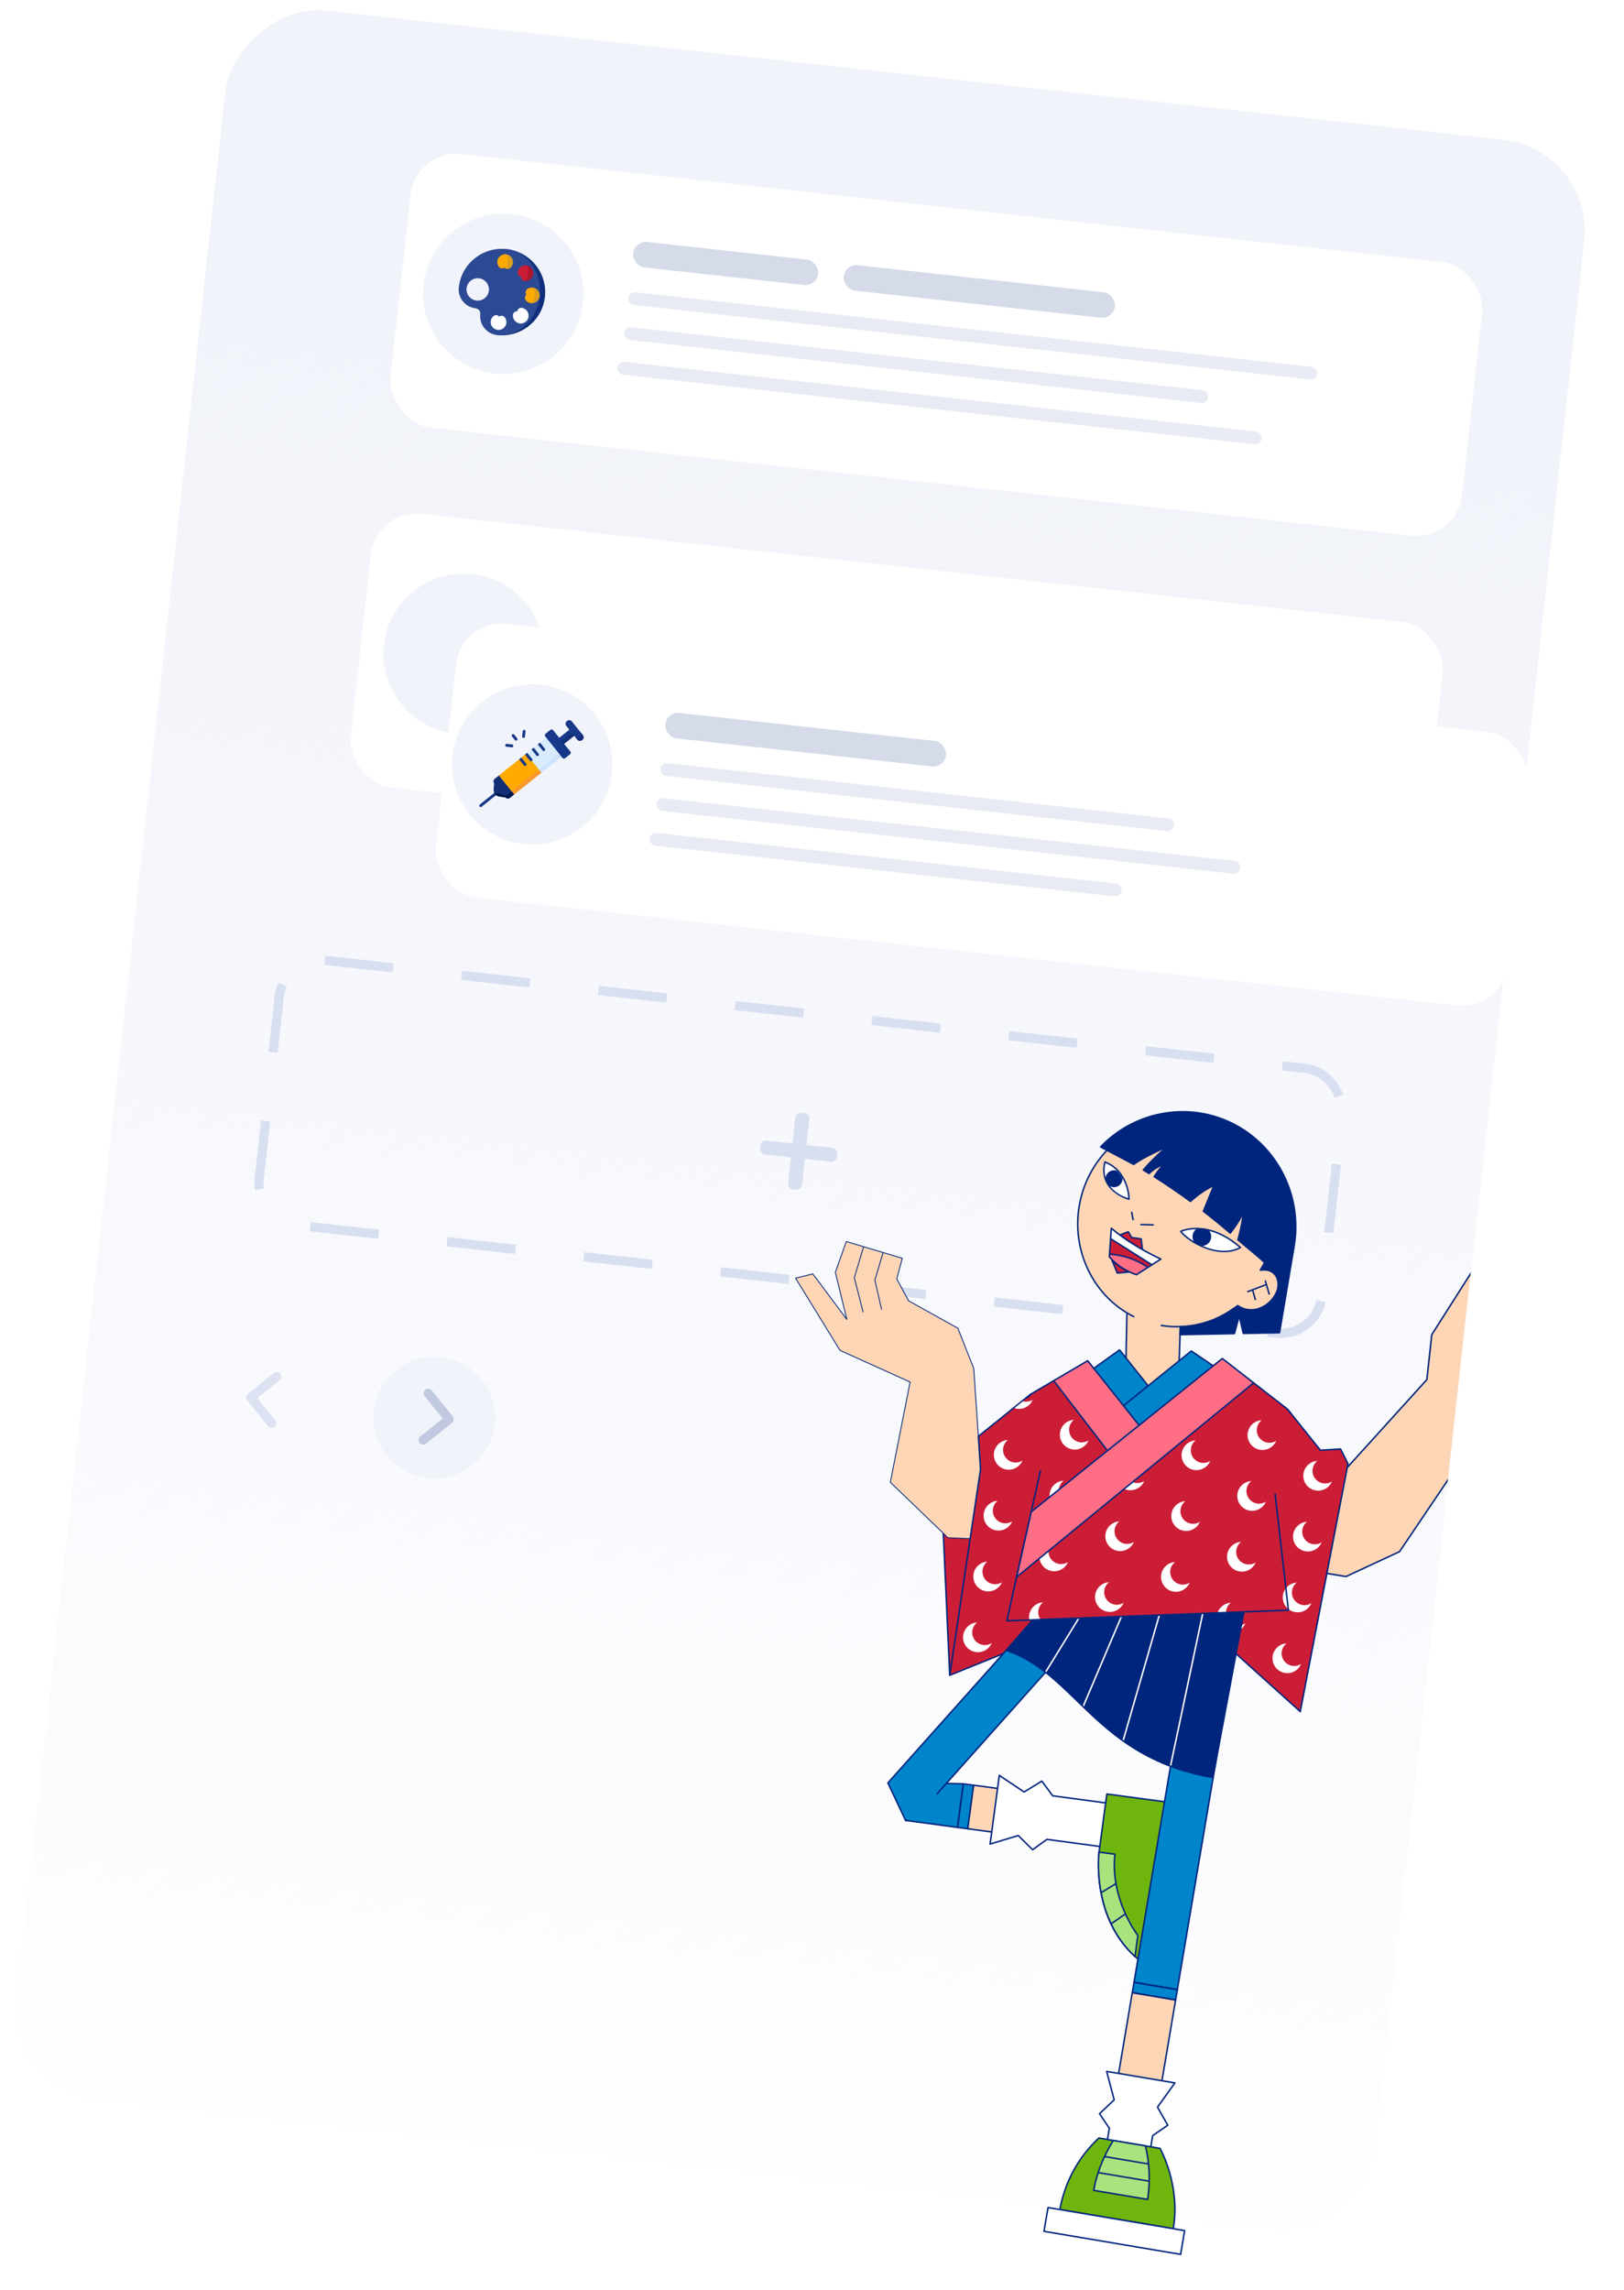<svg width="354" height="499" viewBox="0 0 354 499" fill="none" xmlns="http://www.w3.org/2000/svg">
<rect width="298" height="458" rx="20" transform="matrix(-0.994 -0.109 -0.109 0.994 347.516 32.617)" fill="url(#paint0_linear_1256_12425)"/>
<g filter="url(#filter0_d_1256_12425)">
<rect x="298.977" y="194.243" width="235" height="60" rx="10" transform="rotate(-173.716 298.977 194.243)" fill="white"/>
</g>
<ellipse cx="101.074" cy="142.447" rx="17.488" ry="17.454" transform="rotate(6.284 101.074 142.447)" fill="#F1F3FA"/>
<rect x="61.853" y="208.271" width="233.042" height="58.043" rx="9" transform="rotate(6.284 61.853 208.271)" stroke="#D8DFF0" stroke-width="2" stroke-linejoin="round" stroke-dasharray="15 15"/>
<g clip-path="url(#clip0_1256_12425)">
<path d="M181.464 250.125L175.775 249.498L176.4 243.82C176.469 243.193 176.015 242.629 175.387 242.559L174.629 242.476C174.001 242.407 173.435 242.859 173.366 243.486L172.741 249.164L167.052 248.538C166.424 248.469 165.858 248.921 165.789 249.548L165.705 250.305C165.636 250.932 166.09 251.497 166.718 251.566L172.407 252.192L171.782 257.87C171.713 258.497 172.167 259.062 172.795 259.131L173.553 259.215C174.181 259.284 174.747 258.831 174.816 258.204L175.441 252.526L181.13 253.153C181.758 253.222 182.324 252.769 182.393 252.143L182.477 251.386C182.546 250.759 182.092 250.194 181.464 250.125Z" fill="#D8DFF0"/>
</g>
<ellipse cx="94.705" cy="308.911" rx="13.291" ry="13.265" transform="rotate(6.284 94.705 308.911)" fill="#F1F3FA"/>
<path d="M93.354 303.61L97.893 309.261L92.233 313.789" stroke="#C0C9DF" stroke-width="2" stroke-linecap="round" stroke-linejoin="round"/>
<path d="M59.208 310.155L54.67 304.505L60.329 299.977" stroke="#DCE2F2" stroke-width="2" stroke-linecap="round" stroke-linejoin="round"/>
<g filter="url(#filter1_d_1256_12425)">
<rect x="307.609" y="115.825" width="235" height="60" rx="10" transform="rotate(-173.716 307.609 115.825)" fill="white"/>
</g>
<ellipse cx="109.707" cy="64.033" rx="17.488" ry="17.454" transform="rotate(6.284 109.707 64.033)" fill="#F1F3FA"/>
<g clip-path="url(#clip1_1256_12425)">
<path d="M110.43 54.278L108.366 73.016C113.551 73.587 118.215 69.855 118.785 64.681C119.355 59.506 115.614 54.849 110.43 54.278Z" fill="#10307D"/>
<path d="M117.648 64.556C118.218 59.382 114.984 54.78 110.426 54.278C105.242 53.707 100.577 57.439 100.007 62.613C99.757 64.888 101.402 66.936 103.681 67.187C104.307 67.255 104.758 67.818 104.689 68.442C104.439 70.717 106.084 72.765 108.363 73.016C112.921 73.517 117.078 69.73 117.648 64.556ZM103.868 65.49C102.527 65.342 101.56 64.138 101.707 62.8C101.855 61.463 103.061 60.498 104.401 60.645C105.741 60.793 106.709 61.997 106.561 63.335C106.414 64.673 105.208 65.638 103.868 65.49Z" fill="#2C4A93"/>
<path d="M111.452 56.039C111.156 55.671 110.74 55.458 110.305 55.41L110.265 58.532C110.555 58.679 110.917 58.654 111.187 58.438C111.924 57.849 112.042 56.775 111.452 56.039Z" fill="#DD9E20"/>
<path d="M110.647 55.95C110.573 55.607 110.446 55.425 110.301 55.41C109.866 55.362 109.413 55.479 109.045 55.774C108.308 56.364 108.19 57.438 108.78 58.173C109.076 58.541 109.614 58.6 109.982 58.306C110.06 58.404 110.156 58.479 110.261 58.532C110.302 58.495 110.344 58.434 110.382 58.35C110.677 57.712 110.795 56.637 110.647 55.95Z" fill="#FFAA00"/>
<path d="M109.746 71.519C109.378 71.814 108.925 71.932 108.49 71.884L109.131 68.828C109.446 68.747 109.793 68.85 110.01 69.12C110.601 69.856 110.483 70.93 109.746 71.519Z" fill="white"/>
<path d="M108.941 71.432C108.794 71.751 108.631 71.9 108.486 71.885C108.051 71.837 107.634 71.623 107.339 71.255C106.748 70.52 106.867 69.445 107.603 68.856C107.971 68.561 108.509 68.621 108.805 68.988C108.903 68.91 109.013 68.857 109.127 68.828C109.159 68.874 109.186 68.942 109.205 69.032C109.353 69.719 109.235 70.793 108.941 71.432Z" fill="white"/>
<path d="M113.33 70.48L113.703 67.086C114.642 67.19 115.319 68.033 115.216 68.97C115.112 69.907 114.268 70.583 113.33 70.48Z" fill="white"/>
<path d="M114.087 68.845C113.984 69.782 113.646 70.514 113.333 70.479C112.395 70.376 111.718 69.533 111.821 68.596C111.873 68.127 112.295 67.789 112.764 67.841C112.816 67.373 113.238 67.035 113.707 67.086C114.02 67.121 114.19 67.908 114.087 68.845Z" fill="white"/>
<path d="M117.28 63.302C116.984 62.934 116.568 62.721 116.133 62.673L115.759 66.066C116.194 66.114 116.647 65.996 117.015 65.702C117.752 65.112 117.87 64.038 117.28 63.302Z" fill="#DD9E20"/>
<path d="M116.518 64.432C116.621 63.495 116.451 62.708 116.138 62.673C115.703 62.625 115.25 62.743 114.882 63.038C114.513 63.333 114.454 63.87 114.75 64.237C114.381 64.532 114.322 65.069 114.617 65.437C114.913 65.805 115.329 66.018 115.764 66.066C116.077 66.101 116.414 65.369 116.518 64.432Z" fill="#FFAA00"/>
<path d="M114.727 57.835L114.353 61.228C115.291 61.332 116.136 60.656 116.239 59.719C116.342 58.782 115.665 57.938 114.727 57.835Z" fill="#AA172D"/>
<path d="M115.102 59.594C115.205 58.657 115.036 57.87 114.723 57.835C113.784 57.732 112.94 58.407 112.837 59.344C112.785 59.813 113.124 60.235 113.593 60.286C113.541 60.755 113.88 61.176 114.349 61.228C114.662 61.263 114.999 60.531 115.102 59.594Z" fill="#CC1D37"/>
</g>
<rect x="138.328" y="52.428" width="40.573" height="5.585" rx="2.793" transform="rotate(6.284 138.328 52.428)" fill="#183989" fill-opacity="0.18"/>
<rect x="184.219" y="57.483" width="59.46" height="5.585" rx="2.793" transform="rotate(6.284 184.219 57.483)" fill="#183989" fill-opacity="0.18"/>
<rect x="137.109" y="63.534" width="151.099" height="2.793" rx="1.396" transform="rotate(6.284 137.109 63.534)" fill="#183989" fill-opacity="0.1"/>
<rect x="136.266" y="71.169" width="128.014" height="2.793" rx="1.396" transform="rotate(6.284 136.266 71.169)" fill="#183989" fill-opacity="0.1"/>
<rect x="134.727" y="78.724" width="141.305" height="2.793" rx="1.396" transform="rotate(6.284 134.727 78.724)" fill="#183989" fill-opacity="0.1"/>
<g filter="url(#filter2_d_1256_12425)">
<rect x="312.523" y="218.21" width="235" height="60" rx="10" transform="rotate(-173.716 312.523 218.21)" fill="white"/>
</g>
<ellipse cx="116.012" cy="166.566" rx="17.488" ry="17.454" transform="rotate(6.284 116.012 166.566)" fill="#F1F3FA"/>
<g clip-path="url(#clip2_1256_12425)">
<path d="M124.57 158.629L125.628 159.946L122.697 162.292L121.639 160.974L124.57 158.629Z" fill="#183989"/>
<path d="M122.164 161.629L125.096 159.284L125.631 159.951L122.7 162.296L122.164 161.629Z" fill="#122F76"/>
<path d="M104.746 175.861C104.667 175.852 104.591 175.813 104.537 175.746C104.429 175.612 104.45 175.416 104.585 175.308L107.937 172.627C108.071 172.519 108.268 172.541 108.375 172.675C108.483 172.809 108.462 173.005 108.327 173.113L104.975 175.794C104.908 175.848 104.825 175.869 104.746 175.861Z" fill="#183989"/>
<path d="M122.381 164.86L118.008 168.359L117.264 167.859L115.73 166.828L114.824 164.396L114.925 164.041L115.85 163.301L116.211 163.212L116.336 162.911L117.22 162.205L117.549 162.136L117.707 161.815L119.063 160.73L121.033 162.33L121.972 164.092L122.381 164.86Z" fill="#D8ECFE"/>
<path d="M122.385 164.86L118.012 168.359L117.268 167.859L121.976 164.092L122.385 164.86Z" fill="#CDE2FF"/>
<path d="M118.007 168.359L112.067 173.112L109.812 171.68L108.749 168.981L113.145 165.464L113.522 165.415L113.632 165.074L114.437 164.43L114.823 164.395L118.007 168.359Z" fill="#FFAA00"/>
<path d="M117.469 167.692L111.529 172.445L111.55 172.785L112.065 173.112L118.005 168.359L117.469 167.692Z" fill="#FA982F"/>
<path d="M112.069 173.111L111.129 173.863C110.89 174.052 110.544 174.038 110.316 173.875C110.212 173.8 110.093 173.746 109.965 173.728L108.874 173.573C108.336 173.497 107.904 173.14 107.71 172.669C107.625 172.461 107.586 172.231 107.604 171.992L107.689 170.912C107.699 170.782 107.682 170.65 107.628 170.531C107.505 170.255 107.585 169.907 107.811 169.732L108.751 168.981L111.533 172.445L112.069 173.111Z" fill="#122F76"/>
<path d="M112.066 173.112L111.126 173.864C110.888 174.052 110.541 174.038 110.314 173.876C110.209 173.801 110.09 173.746 109.962 173.728L108.871 173.573C108.333 173.497 107.901 173.14 107.707 172.669C107.706 172.666 107.705 172.664 107.704 172.661C107.887 172.786 108.101 172.873 108.335 172.906L109.459 173.066C109.565 173.081 109.669 173.12 109.752 173.189C109.99 173.386 110.34 173.397 110.59 173.196L111.53 172.445L112.066 173.112Z" fill="#00164C"/>
<path d="M124.311 163.768L120.551 159.087C120.411 158.913 120.157 158.885 119.982 159.025L118.904 159.887C118.73 160.027 118.702 160.281 118.842 160.455L122.602 165.135C122.741 165.309 122.996 165.337 123.17 165.198L124.248 164.335C124.422 164.196 124.45 163.942 124.311 163.768Z" fill="#183989"/>
<path d="M124.309 163.768L123.774 163.101C123.913 163.275 123.885 163.529 123.711 163.668L122.633 164.531C122.459 164.67 122.205 164.642 122.065 164.468L122.601 165.135C122.74 165.309 122.995 165.337 123.169 165.198L124.247 164.335C124.421 164.196 124.449 163.942 124.309 163.768Z" fill="#183989"/>
<path d="M127.055 160.186L124.654 157.197C124.4 156.882 123.939 156.831 123.623 157.083L123.55 157.142C123.234 157.395 123.183 157.855 123.437 158.171L125.837 161.16C126.091 161.475 126.552 161.526 126.868 161.273L126.941 161.214C127.257 160.962 127.308 160.501 127.055 160.186Z" fill="#183989"/>
<path d="M127.054 160.186L126.518 159.519C126.771 159.834 126.721 160.294 126.405 160.547L126.331 160.606C126.016 160.858 125.555 160.808 125.301 160.492L125.837 161.159C126.09 161.475 126.551 161.525 126.867 161.273L126.94 161.214C127.256 160.961 127.307 160.501 127.054 160.186Z" fill="#122F76"/>
<path d="M118.726 163.585C118.659 163.639 118.576 163.661 118.497 163.652C118.417 163.643 118.341 163.604 118.288 163.537L117.217 162.204L117.704 161.815L118.774 163.148C118.882 163.282 118.86 163.478 118.726 163.585Z" fill="#183989"/>
<path d="M117.359 164.682C117.291 164.735 117.208 164.757 117.13 164.748C117.05 164.74 116.974 164.7 116.92 164.633L115.85 163.3L116.337 162.911L117.407 164.244C117.515 164.378 117.493 164.574 117.359 164.682Z" fill="#183989"/>
<path d="M114.655 166.845C114.588 166.898 114.506 166.92 114.426 166.911C114.347 166.902 114.271 166.863 114.217 166.797L113.147 165.464L113.634 165.074L114.704 166.407C114.811 166.541 114.79 166.737 114.655 166.845Z" fill="#183989"/>
<path d="M115.715 165.877C115.636 165.869 115.56 165.83 115.506 165.763L114.436 164.43L114.923 164.04L115.993 165.373C116.101 165.507 116.079 165.703 115.945 165.811C115.877 165.865 115.795 165.886 115.715 165.877Z" fill="#183989"/>
<path d="M112.459 161.386C112.38 161.378 112.304 161.339 112.25 161.272L111.611 160.476C111.503 160.341 111.525 160.145 111.659 160.038C111.793 159.93 111.99 159.952 112.097 160.086L112.736 160.882C112.844 161.016 112.823 161.212 112.688 161.32C112.621 161.374 112.538 161.395 112.459 161.386Z" fill="#183989"/>
<path d="M114.092 160.807C113.921 160.788 113.797 160.634 113.816 160.463L113.942 159.315C113.961 159.144 114.115 159.021 114.287 159.04C114.458 159.058 114.581 159.212 114.562 159.383L114.436 160.531C114.417 160.702 114.263 160.825 114.092 160.807Z" fill="#183989"/>
<path d="M111.556 162.84L110.406 162.713C110.235 162.694 110.111 162.54 110.13 162.369C110.149 162.198 110.303 162.075 110.474 162.094L111.624 162.221C111.795 162.239 111.919 162.393 111.9 162.564C111.881 162.735 111.727 162.858 111.556 162.84Z" fill="#183989"/>
</g>
<rect width="61.559" height="5.585" rx="2.793" transform="matrix(0.994 0.109 -0.109 0.994 145.328 155.05)" fill="#183989" fill-opacity="0.18"/>
<rect x="144.109" y="166.156" width="112.624" height="2.793" rx="1.396" transform="rotate(6.284 144.109 166.156)" fill="#183989" fill-opacity="0.1"/>
<rect width="128.014" height="2.793" rx="1.396" transform="matrix(0.994 0.109 -0.109 0.994 143.266 173.791)" fill="#183989" fill-opacity="0.1"/>
<rect x="141.727" y="181.348" width="103.531" height="2.793" rx="1.396" transform="rotate(6.284 141.727 181.348)" fill="#183989" fill-opacity="0.1"/>
<g clip-path="url(#clip3_1256_12425)">
<path d="M320.913 276.986L323.697 281.125L335.064 270.126L346.298 288.64L324.256 309.703L305.081 338.107L293.395 343.533L279.011 341.167L283.21 323.902L290.43 323.357L311.034 300.619L312.102 290.824L320.913 276.986Z" fill="#FFD6B5"/>
<path d="M278.978 341.329C278.956 341.325 278.934 341.317 278.915 341.305C278.897 341.292 278.88 341.276 278.868 341.258C278.855 341.239 278.847 341.218 278.843 341.195C278.839 341.173 278.84 341.15 278.845 341.129L283.045 323.864C283.053 323.83 283.071 323.8 283.098 323.777C283.124 323.755 283.157 323.742 283.192 323.739L290.347 323.199L310.87 300.549L311.934 290.806C311.936 290.781 311.945 290.757 311.958 290.736L320.769 276.898C320.783 276.875 320.803 276.856 320.827 276.843C320.851 276.829 320.878 276.822 320.905 276.822C320.933 276.821 320.96 276.828 320.984 276.84C321.008 276.853 321.029 276.871 321.044 276.894L323.718 280.87L334.944 270.01C334.962 269.993 334.983 269.98 335.006 269.972C335.03 269.965 335.055 269.963 335.079 269.966C335.104 269.968 335.127 269.977 335.148 269.99C335.169 270.004 335.186 270.022 335.199 270.044L346.434 288.557C346.453 288.589 346.461 288.627 346.456 288.664C346.451 288.701 346.434 288.735 346.407 288.761L324.376 309.81L305.211 338.199C305.195 338.223 305.172 338.242 305.145 338.254L293.458 343.683C293.428 343.697 293.395 343.701 293.363 343.696L278.978 341.329L278.978 341.329ZM283.336 324.057L279.206 341.034L293.366 343.364L304.965 337.978L324.114 309.612C324.121 309.602 324.128 309.593 324.137 309.585L346.084 288.614L335.024 270.389L323.804 281.243C323.787 281.26 323.766 281.272 323.743 281.28C323.721 281.288 323.697 281.29 323.673 281.288C323.649 281.285 323.626 281.277 323.606 281.265C323.585 281.252 323.568 281.236 323.554 281.216L320.913 277.286L312.257 290.881L311.192 300.637C311.189 300.672 311.174 300.704 311.151 300.73L290.548 323.468C290.52 323.499 290.481 323.519 290.439 323.522L283.336 324.057Z" fill="#00257D"/>
<path d="M321.04 295.59L320.121 290.377C320.116 290.349 320.118 290.319 320.128 290.292L323.534 281.071L323.841 281.184L320.451 290.364L321.363 295.533L321.04 295.59Z" fill="#00257D"/>
<path d="M245.398 296.275L251.096 305.514L257.077 296.927L257.285 289.167L252.213 283.845L245.656 285.974L245.455 295.936" fill="#FFD6B5"/>
<path d="M280.63 307.039L287.831 316.014L292.219 315.735L293.836 318.936L283.433 372.964L257.648 349.726L280.63 307.039Z" fill="#CC1D37"/>
<path d="M283.401 373.125C283.37 373.12 283.342 373.106 283.318 373.085L257.534 349.848L257.754 349.604L283.322 372.647L293.66 318.96L292.117 315.905L287.838 316.178C287.811 316.179 287.785 316.175 287.761 316.164C287.737 316.153 287.716 316.137 287.699 316.117L280.499 307.142L280.756 306.937L287.902 315.846L292.204 315.574C292.236 315.572 292.268 315.579 292.296 315.595C292.324 315.611 292.346 315.635 292.361 315.663L293.977 318.865C293.994 318.897 293.999 318.934 293.993 318.97L283.59 372.997C283.582 373.039 283.558 373.077 283.522 373.101C283.487 373.125 283.444 373.135 283.401 373.128L283.401 373.125Z" fill="#00257D"/>
<path d="M205.118 322.823L207.029 365.044L220.936 325.999L212.894 316.006L205.118 322.823Z" fill="#CC1D37"/>
<path d="M206.996 365.205C206.959 365.199 206.925 365.18 206.901 365.152C206.876 365.124 206.861 365.088 206.859 365.051L204.948 322.83C204.947 322.806 204.951 322.781 204.961 322.758C204.97 322.736 204.985 322.715 205.003 322.699L212.78 315.882C212.796 315.868 212.816 315.856 212.837 315.85C212.858 315.843 212.88 315.84 212.902 315.842C212.946 315.846 212.987 315.868 213.016 315.903L221.058 325.896C221.075 325.917 221.087 325.943 221.092 325.971C221.097 325.999 221.094 326.027 221.085 326.053L207.178 365.098C207.165 365.134 207.14 365.164 207.108 365.184C207.075 365.203 207.037 365.211 206.999 365.205L206.996 365.205ZM205.279 322.895L207.148 364.201L220.744 326.03L212.867 316.241L205.279 322.895Z" fill="#00257D"/>
<path d="M194.073 322.998L198.38 301.148L183.102 294.254L173.425 278.514L177.179 277.587L184.593 287.497L182.09 277.25L184.466 270.527L196.674 274.183L195.476 278.685L198.052 283.448L208.79 289.424L212.252 298.172L214.799 335.439L206.623 335.07L194.073 322.998Z" fill="#FFD6B5"/>
<path d="M214.878 335.496C214.875 335.5 214.873 335.504 214.87 335.507C214.86 335.517 214.849 335.524 214.836 335.529C214.824 335.534 214.81 335.536 214.797 335.536L206.619 335.166C206.596 335.165 206.574 335.156 206.558 335.14L194.007 323.067C193.996 323.056 193.987 323.042 193.982 323.027C193.978 323.012 193.977 322.996 193.98 322.98L198.273 301.205L183.063 294.342C183.046 294.334 183.031 294.321 183.021 294.304L173.345 278.565C173.337 278.552 173.332 278.538 173.331 278.523C173.33 278.508 173.332 278.493 173.338 278.479C173.344 278.465 173.352 278.452 173.364 278.442C173.375 278.433 173.389 278.426 173.404 278.422L177.157 277.495C177.176 277.49 177.195 277.491 177.213 277.498C177.23 277.504 177.246 277.515 177.257 277.531L184.389 287.064L181.999 277.273C181.994 277.255 181.995 277.236 182.001 277.219L184.377 270.496C184.385 270.473 184.402 270.454 184.424 270.443C184.446 270.431 184.472 270.429 184.495 270.436L196.702 274.092C196.726 274.099 196.746 274.115 196.758 274.137C196.771 274.159 196.774 274.184 196.767 274.208L195.579 278.673L198.124 283.379L208.838 289.341C208.857 289.351 208.872 289.369 208.88 289.389L212.342 298.138C212.346 298.147 212.348 298.157 212.349 298.167L214.896 335.433C214.898 335.455 214.891 335.478 214.878 335.496ZM206.665 334.977L214.698 335.339L212.159 298.194L208.715 289.492L198.006 283.532C197.99 283.523 197.977 283.51 197.968 283.494L195.393 278.731C195.382 278.71 195.379 278.685 195.385 278.661L196.559 274.25L184.528 270.647L182.191 277.256L184.687 287.475C184.692 287.496 184.69 287.519 184.681 287.539C184.671 287.559 184.655 287.575 184.635 287.584C184.615 287.594 184.592 287.596 184.571 287.591C184.549 287.585 184.53 287.573 184.517 287.555L177.142 277.696L173.577 278.577L183.169 294.179L198.421 301.062C198.441 301.071 198.457 301.086 198.467 301.105C198.477 301.124 198.48 301.146 198.476 301.167L194.178 322.966L206.665 334.977Z" fill="#00257D"/>
<path d="M188.244 285.932L188.058 285.98L186.133 278.449C186.128 278.432 186.129 278.414 186.134 278.398L188.159 271.637L188.342 271.692L186.325 278.427L188.244 285.932Z" fill="#00257D"/>
<path d="M192.268 285.358L192.082 285.4L190.613 278.947C190.61 278.931 190.61 278.914 190.615 278.899L192.409 272.909L192.593 272.964L190.806 278.929L192.268 285.358Z" fill="#00257D"/>
<path d="M224.689 303.788L213.286 312.967L213.742 320.182L207.03 365.041L226.608 357.135L230.985 311.263L224.689 303.788Z" fill="#CC1D37"/>
<path d="M206.997 365.204C206.955 365.197 206.917 365.174 206.892 365.139C206.867 365.104 206.856 365.061 206.862 365.019L213.572 320.176L213.117 312.979C213.116 312.952 213.12 312.926 213.131 312.902C213.141 312.878 213.157 312.857 213.178 312.841L224.581 303.662L224.787 303.917L213.45 313.043L213.901 320.173C213.902 320.184 213.901 320.195 213.9 320.206L207.229 364.783L226.543 356.984L226.665 357.288L207.087 365.194C207.059 365.206 207.028 365.21 206.997 365.204Z" fill="#00257D"/>
<path d="M286.61 322.094C286.2 321.519 286.028 320.809 286.127 320.11C286.227 319.411 286.591 318.777 287.144 318.338C286.566 318.373 286.008 318.562 285.527 318.885C285.046 319.208 284.66 319.654 284.41 320.177C284.16 320.699 284.054 321.279 284.104 321.856C284.154 322.433 284.357 322.986 284.693 323.458C285.028 323.929 285.484 324.303 286.013 324.539C286.542 324.775 287.125 324.866 287.701 324.801C288.276 324.736 288.824 324.519 289.288 324.171C289.751 323.823 290.113 323.358 290.335 322.823C289.739 323.202 289.02 323.338 288.327 323.202C287.633 323.067 287.019 322.67 286.61 322.094Z" fill="white"/>
<path d="M280.981 345.444C280.571 345.735 280.235 346.117 279.998 346.561C279.761 347.004 279.631 347.496 279.617 347.998C279.603 348.5 279.706 348.999 279.917 349.455C280.129 349.91 280.444 350.311 280.837 350.624C281.23 350.937 281.69 351.155 282.181 351.26C282.673 351.365 283.182 351.355 283.669 351.23C284.156 351.105 284.607 350.869 284.987 350.539C285.367 350.21 285.666 349.798 285.859 349.334C285.263 349.718 284.541 349.857 283.845 349.724C283.149 349.59 282.531 349.193 282.12 348.615C281.709 348.038 281.536 347.324 281.639 346.623C281.741 345.921 282.109 345.286 282.668 344.849C282.061 344.885 281.476 345.091 280.981 345.444Z" fill="white"/>
<path d="M284.367 335.35C283.958 334.775 283.785 334.065 283.885 333.366C283.984 332.667 284.349 332.033 284.902 331.595C284.324 331.629 283.765 331.818 283.285 332.141C282.804 332.465 282.418 332.91 282.168 333.433C281.918 333.955 281.812 334.535 281.862 335.112C281.911 335.689 282.115 336.242 282.45 336.714C282.786 337.186 283.242 337.559 283.771 337.795C284.3 338.031 284.883 338.122 285.458 338.057C286.034 337.992 286.582 337.775 287.045 337.427C287.509 337.079 287.871 336.614 288.093 336.079C287.497 336.458 286.778 336.594 286.085 336.458C285.391 336.323 284.777 335.926 284.367 335.35Z" fill="white"/>
<path d="M282.501 363.987C282.997 363.636 283.384 363.151 283.617 362.59C283.021 362.974 282.299 363.113 281.603 362.98C280.907 362.846 280.289 362.449 279.878 361.871C279.467 361.294 279.294 360.58 279.397 359.879C279.499 359.177 279.867 358.542 280.426 358.105C279.924 358.135 279.436 358.282 279 358.532C278.565 358.783 278.193 359.131 277.915 359.55C277.637 359.969 277.46 360.446 277.398 360.945C277.336 361.444 277.391 361.95 277.558 362.423C277.725 362.897 278 363.326 278.361 363.675C278.723 364.025 279.16 364.285 279.639 364.437C280.119 364.589 280.627 364.627 281.123 364.549C281.62 364.471 282.092 364.279 282.501 363.987Z" fill="white"/>
<path d="M266.598 349.834C266.188 350.126 265.852 350.508 265.615 350.951C265.378 351.394 265.248 351.887 265.234 352.389C265.22 352.891 265.323 353.39 265.535 353.845C265.746 354.301 266.061 354.701 266.454 355.015C266.847 355.328 267.307 355.546 267.799 355.651C268.29 355.756 268.8 355.746 269.286 355.621C269.773 355.496 270.225 355.259 270.605 354.93C270.984 354.601 271.283 354.188 271.476 353.724C270.88 354.108 270.159 354.248 269.462 354.114C268.766 353.98 268.148 353.584 267.737 353.006C267.326 352.428 267.154 351.715 267.256 351.013C267.358 350.312 267.727 349.677 268.285 349.24C267.678 349.275 267.093 349.481 266.598 349.834Z" fill="white"/>
<path d="M212.238 389L209.969 388.704L208.723 398.195L210.992 398.491L212.238 389Z" fill="#0084CC"/>
<path d="M208.691 398.356C208.649 398.349 208.612 398.326 208.587 398.292C208.561 398.258 208.55 398.215 208.556 398.173L209.802 388.682C209.804 388.661 209.811 388.64 209.822 388.622C209.833 388.603 209.847 388.587 209.864 388.573C209.881 388.56 209.901 388.551 209.922 388.545C209.943 388.54 209.964 388.538 209.986 388.541L212.255 388.838L212.261 388.839C212.303 388.846 212.341 388.869 212.366 388.903C212.391 388.937 212.402 388.98 212.397 389.022L211.151 398.513C211.148 398.534 211.141 398.555 211.13 398.573C211.119 398.592 211.105 398.608 211.088 398.622C211.071 398.635 211.051 398.644 211.031 398.65C211.01 398.656 210.988 398.657 210.967 398.654L208.697 398.357L208.691 398.356ZM210.106 388.887L208.903 398.053L210.846 398.307L212.05 389.142L210.106 388.887Z" fill="#00257D"/>
<path d="M219.23 389.94L212.227 389.001L210.951 398.489L217.955 399.428L219.23 389.94Z" fill="#FFD6B5"/>
<path d="M210.925 398.651C210.883 398.644 210.846 398.621 210.82 398.587C210.795 398.553 210.784 398.51 210.79 398.468L212.065 388.98C212.068 388.959 212.075 388.938 212.086 388.92C212.096 388.901 212.111 388.885 212.128 388.872C212.145 388.859 212.165 388.849 212.186 388.844C212.207 388.838 212.228 388.837 212.25 388.84L219.253 389.778C219.296 389.785 219.335 389.808 219.362 389.841C219.388 389.876 219.4 389.92 219.394 389.963L218.119 399.45C218.113 399.493 218.09 399.532 218.056 399.559C218.021 399.585 217.977 399.596 217.934 399.591L210.93 398.652L210.925 398.651ZM212.368 389.186L211.137 398.349L217.816 399.244L219.047 390.081L212.368 389.186Z" fill="#00257D"/>
<path d="M215.82 401.822L221.96 399.97L225.085 403.063L228.2 400.807L246.884 403.31L248.16 393.82L229.476 391.317L227.095 388.113L223.236 390.481L217.83 386.871L215.82 401.822Z" fill="white"/>
<path d="M215.795 401.983C215.753 401.976 215.715 401.953 215.69 401.918C215.665 401.884 215.654 401.841 215.659 401.799L217.669 386.849C217.673 386.822 217.684 386.795 217.7 386.773C217.717 386.751 217.739 386.733 217.764 386.721C217.79 386.71 217.818 386.705 217.846 386.707C217.873 386.71 217.9 386.719 217.923 386.735L223.241 390.285L227.011 387.972C227.046 387.951 227.088 387.943 227.128 387.951C227.168 387.959 227.204 387.982 227.229 388.015L229.568 391.163L248.184 393.658C248.227 393.665 248.266 393.688 248.292 393.722C248.318 393.756 248.33 393.8 248.325 393.843L247.049 403.332C247.043 403.375 247.021 403.414 246.986 403.441C246.951 403.467 246.908 403.479 246.865 403.473L228.246 400.978L225.184 403.196C225.153 403.219 225.114 403.229 225.075 403.226C225.037 403.223 225 403.207 224.973 403.179L221.916 400.156L215.871 401.979C215.846 401.986 215.82 401.987 215.795 401.983ZM217.96 387.153L216.019 401.59L221.914 399.813C221.942 399.804 221.973 399.804 222.001 399.811C222.03 399.818 222.056 399.832 222.077 399.853L225.103 402.848L228.105 400.673C228.14 400.649 228.182 400.638 228.224 400.644L246.745 403.125L247.977 393.961L229.456 391.479C229.412 391.471 229.373 391.448 229.346 391.414L227.055 388.331L223.323 390.62C223.297 390.636 223.266 390.644 223.234 390.644C223.203 390.643 223.172 390.634 223.146 390.616L217.96 387.153Z" fill="#00257D"/>
<path d="M241.27 390.921L239.568 403.58C239.568 403.58 237.112 421.851 252.09 429.533L256.999 393.03L241.27 390.921Z" fill="#6EB60D"/>
<path d="M252.064 429.696C252.047 429.693 252.031 429.687 252.016 429.679C237.121 421.931 239.382 403.741 239.407 403.558L241.109 390.899C241.112 390.878 241.119 390.857 241.13 390.839C241.141 390.82 241.155 390.804 241.172 390.791C241.189 390.778 241.209 390.768 241.23 390.763C241.25 390.757 241.272 390.756 241.294 390.759L257.023 392.865C257.066 392.873 257.104 392.895 257.132 392.929C257.145 392.946 257.154 392.965 257.16 392.986C257.165 393.007 257.166 393.029 257.164 393.05L252.254 429.556C252.251 429.582 252.241 429.607 252.226 429.628C252.21 429.65 252.19 429.667 252.167 429.679C252.135 429.696 252.099 429.702 252.064 429.696ZM241.413 391.105L239.733 403.602C239.709 403.782 237.499 421.579 251.961 429.28L256.817 393.169L241.413 391.105Z" fill="#00257D"/>
<path d="M247.408 426.35C237.712 417.387 239.566 403.58 239.566 403.58L243.04 404.045C241.936 414.029 248.028 421.734 248.028 421.734L247.408 426.35Z" fill="#A9E37D"/>
<path d="M256.697 432.538L262.234 391.346L257.319 390.688L251.782 431.88L256.697 432.538Z" fill="white"/>
<path d="M251.751 432.04C251.709 432.033 251.671 432.01 251.646 431.976C251.621 431.941 251.61 431.899 251.616 431.856L257.155 390.664C257.158 390.642 257.165 390.622 257.176 390.603C257.186 390.585 257.201 390.568 257.218 390.555C257.235 390.542 257.255 390.532 257.276 390.527C257.296 390.521 257.318 390.52 257.34 390.523L262.258 391.182C262.279 391.185 262.3 391.192 262.319 391.202C262.338 391.213 262.354 391.227 262.367 391.245C262.38 391.262 262.39 391.281 262.395 391.302C262.401 391.323 262.402 391.345 262.398 391.367L256.86 432.559C256.854 432.602 256.832 432.641 256.797 432.667C256.763 432.694 256.719 432.705 256.676 432.699L251.758 432.04L251.751 432.04ZM257.457 390.871L251.962 431.738L256.556 432.354L262.05 391.487L257.457 390.871Z" fill="#00257D"/>
<path d="M247.382 426.512C247.351 426.507 247.322 426.492 247.298 426.471C237.649 417.553 239.387 403.695 239.405 403.556C239.408 403.534 239.415 403.514 239.426 403.495C239.437 403.477 239.451 403.46 239.469 403.447C239.486 403.434 239.505 403.425 239.526 403.419C239.547 403.414 239.569 403.412 239.59 403.415L243.064 403.881C243.105 403.888 243.142 403.911 243.168 403.944C243.194 403.977 243.207 404.019 243.205 404.061C242.122 413.861 248.099 421.555 248.159 421.631C248.172 421.648 248.183 421.668 248.188 421.689C248.194 421.71 248.196 421.733 248.193 421.755L247.572 426.372C247.569 426.394 247.562 426.415 247.551 426.434C247.539 426.453 247.524 426.469 247.507 426.482C247.489 426.495 247.469 426.505 247.447 426.51C247.426 426.515 247.404 426.516 247.382 426.512ZM239.712 403.763C239.55 405.327 238.58 417.732 247.289 426.013L247.858 421.778C247.314 421.06 241.891 413.602 242.862 404.184L239.712 403.763Z" fill="#00257D"/>
<path d="M243.169 410.31L239.914 412.287L240.084 412.567L243.339 410.59L243.169 410.31Z" fill="#00257D"/>
<path d="M245.215 416.911L242.102 419.085L242.289 419.354L245.403 417.18L245.215 416.911Z" fill="#00257D"/>
<path d="M197.402 396.679L208.722 398.196L209.968 388.704L198.625 388.411L197.402 396.679Z" fill="#0084CC"/>
<path d="M197.369 396.84C197.328 396.833 197.291 396.81 197.265 396.777C197.252 396.76 197.243 396.74 197.237 396.719C197.232 396.698 197.231 396.676 197.234 396.654L198.456 388.387C198.462 388.347 198.482 388.311 198.513 388.285C198.544 388.259 198.583 388.245 198.623 388.246L209.966 388.539C209.988 388.54 210.011 388.545 210.032 388.555C210.052 388.565 210.071 388.579 210.086 388.596C210.101 388.614 210.112 388.634 210.119 388.656C210.125 388.678 210.127 388.701 210.124 388.724L208.878 398.216C208.876 398.237 208.869 398.258 208.858 398.277C208.847 398.296 208.833 398.312 208.816 398.325C208.798 398.338 208.779 398.348 208.758 398.353C208.737 398.359 208.715 398.36 208.694 398.358L197.374 396.841L197.369 396.84ZM198.759 388.578L197.582 396.538L208.573 398.01L209.774 388.862L198.759 388.578Z" fill="#00257D"/>
<path d="M224.01 306.401C224.506 306.05 224.893 305.565 225.126 305.004C224.809 305.205 224.454 305.339 224.084 305.398C223.714 305.456 223.335 305.439 222.972 305.346L221.119 306.837C221.601 306.996 222.114 307.039 222.617 306.964C223.119 306.888 223.596 306.695 224.01 306.401Z" fill="white"/>
<path d="M216.922 330.788C216.513 330.213 216.34 329.502 216.44 328.803C216.539 328.104 216.903 327.47 217.457 327.032C216.879 327.067 216.32 327.255 215.839 327.579C215.359 327.902 214.973 328.348 214.723 328.87C214.473 329.392 214.367 329.972 214.417 330.549C214.466 331.126 214.669 331.679 215.005 332.151C215.341 332.623 215.797 332.996 216.326 333.232C216.855 333.469 217.437 333.559 218.013 333.494C218.589 333.43 219.137 333.212 219.6 332.864C220.064 332.517 220.425 332.051 220.648 331.517C220.052 331.895 219.333 332.031 218.639 331.896C217.946 331.76 217.331 331.363 216.922 330.788Z" fill="white"/>
<path d="M219.157 317.53C218.747 316.955 218.574 316.245 218.674 315.546C218.774 314.847 219.138 314.213 219.691 313.774C219.113 313.809 218.554 313.998 218.074 314.321C217.593 314.644 217.207 315.09 216.957 315.613C216.707 316.135 216.601 316.715 216.651 317.291C216.701 317.868 216.904 318.421 217.24 318.893C217.575 319.365 218.031 319.739 218.56 319.975C219.089 320.211 219.672 320.302 220.248 320.237C220.823 320.172 221.371 319.955 221.835 319.607C222.298 319.259 222.66 318.794 222.882 318.259C222.286 318.638 221.567 318.774 220.874 318.638C220.181 318.502 219.566 318.106 219.157 317.53Z" fill="white"/>
<path d="M215.056 359.425C215.552 359.073 215.939 358.589 216.172 358.027C215.576 358.411 214.854 358.551 214.158 358.417C213.462 358.283 212.844 357.886 212.433 357.309C212.022 356.731 211.849 356.017 211.951 355.316C212.053 354.615 212.422 353.979 212.981 353.543C212.479 353.573 211.991 353.719 211.555 353.97C211.119 354.22 210.748 354.569 210.47 354.987C210.192 355.406 210.015 355.883 209.953 356.382C209.891 356.881 209.946 357.387 210.113 357.861C210.28 358.334 210.555 358.763 210.916 359.112C211.277 359.462 211.715 359.723 212.194 359.874C212.673 360.026 213.181 360.064 213.678 359.986C214.175 359.908 214.646 359.716 215.056 359.425Z" fill="white"/>
<path d="M213.528 340.881C213.118 341.172 212.782 341.554 212.545 341.997C212.308 342.441 212.178 342.933 212.164 343.435C212.15 343.937 212.253 344.436 212.464 344.892C212.676 345.347 212.991 345.747 213.384 346.061C213.777 346.374 214.237 346.592 214.729 346.697C215.22 346.802 215.729 346.792 216.216 346.667C216.703 346.542 217.155 346.306 217.534 345.976C217.914 345.647 218.213 345.235 218.406 344.771C217.81 345.155 217.089 345.295 216.392 345.161C215.696 345.027 215.078 344.63 214.667 344.052C214.256 343.475 214.083 342.761 214.186 342.06C214.288 341.358 214.656 340.723 215.215 340.287C214.608 340.322 214.023 340.528 213.528 340.881Z" fill="white"/>
<path d="M221.246 357.463L193.54 388.506L197.397 396.68L204.202 390.94L229.69 362.382L221.246 357.463Z" fill="#0084CC"/>
<path d="M197.372 396.842C197.346 396.838 197.321 396.827 197.3 396.811C197.279 396.796 197.262 396.775 197.251 396.751L193.393 388.577C193.38 388.548 193.375 388.516 193.379 388.484C193.384 388.452 193.398 388.422 193.419 388.398L221.125 357.355C221.151 357.327 221.185 357.308 221.222 357.302C221.259 357.297 221.298 357.304 221.33 357.323L229.774 362.241C229.795 362.254 229.814 362.27 229.827 362.29C229.841 362.311 229.85 362.334 229.854 362.358C229.858 362.382 229.856 362.406 229.85 362.429C229.843 362.453 229.831 362.474 229.815 362.492L204.327 391.05L204.083 390.832L229.437 362.424L221.282 357.674L193.737 388.536L197.502 396.514L197.91 396.503L197.919 396.83L197.404 396.845C197.393 396.845 197.382 396.844 197.372 396.842Z" fill="#00257D"/>
<path d="M265.612 380.397L256.172 378.806L247.194 431.947L256.634 433.538L265.612 380.397Z" fill="#0084CC"/>
<path d="M256.256 435.794L246.812 434.202L243.626 453.064L253.069 454.656L256.256 435.794Z" fill="#FFD6B5"/>
<path d="M256.641 433.537L247.195 431.945L246.814 434.202L256.26 435.794L256.641 433.537Z" fill="#0084CC"/>
<path d="M256.234 435.957L246.788 434.365C246.745 434.357 246.707 434.333 246.682 434.298C246.657 434.263 246.647 434.219 246.654 434.176L247.035 431.918C247.042 431.875 247.066 431.837 247.102 431.812C247.137 431.787 247.181 431.777 247.224 431.784L256.67 433.376C256.713 433.383 256.751 433.407 256.776 433.443C256.801 433.478 256.811 433.522 256.804 433.565L256.423 435.822C256.415 435.865 256.391 435.904 256.356 435.929C256.321 435.954 256.277 435.964 256.234 435.957ZM247.005 434.069L256.126 435.606L256.453 433.672L247.331 432.135L247.005 434.069Z" fill="#00257D"/>
<path d="M256.608 433.701L247.168 432.109C247.126 432.102 247.087 432.078 247.062 432.043C247.037 432.007 247.027 431.963 247.034 431.92L256.012 378.78C256.019 378.737 256.043 378.698 256.078 378.673C256.114 378.648 256.158 378.638 256.201 378.645L265.64 380.236C265.683 380.244 265.721 380.268 265.747 380.303C265.772 380.339 265.782 380.383 265.775 380.425L256.797 433.566C256.79 433.609 256.766 433.647 256.73 433.672C256.695 433.698 256.651 433.708 256.608 433.701ZM247.385 431.813L256.501 433.35L265.424 380.533L256.308 378.996L247.385 431.813Z" fill="#00257D"/>
<path d="M252.955 455.336L243.512 453.744C243.47 453.737 243.431 453.713 243.406 453.677C243.381 453.642 243.371 453.598 243.378 453.555L246.652 434.176C246.66 434.133 246.684 434.094 246.719 434.069C246.755 434.044 246.799 434.034 246.841 434.041L256.284 435.633C256.327 435.64 256.366 435.664 256.391 435.7C256.416 435.735 256.426 435.779 256.419 435.822L253.145 455.201C253.137 455.244 253.113 455.282 253.078 455.308C253.042 455.333 252.998 455.343 252.955 455.336ZM243.729 453.448L252.848 454.985L256.068 435.929L246.949 434.392L243.729 453.448Z" fill="#00257D"/>
<path d="M241.227 451.368L242.868 457.562L239.67 460.58L241.819 463.766L240.778 469.927L250.222 471.518L251.263 465.358L254.547 463.087L252.312 459.153L256.104 453.875L241.227 451.368Z" fill="white"/>
<path d="M250.196 471.68L240.753 470.088C240.71 470.081 240.671 470.057 240.646 470.021C240.621 469.986 240.611 469.942 240.618 469.899L241.648 463.803L239.538 460.672C239.516 460.64 239.506 460.601 239.51 460.562C239.514 460.523 239.532 460.487 239.561 460.461L242.688 457.509L241.07 451.41C241.063 451.383 241.062 451.355 241.069 451.328C241.075 451.302 241.088 451.277 241.107 451.257C241.125 451.237 241.149 451.221 241.175 451.212C241.201 451.203 241.228 451.201 241.255 451.206L256.133 453.713C256.161 453.718 256.186 453.729 256.208 453.746C256.23 453.764 256.247 453.786 256.257 453.812C256.268 453.838 256.272 453.866 256.269 453.893C256.266 453.921 256.255 453.947 256.239 453.97L252.508 459.163L254.692 463.006C254.712 463.042 254.718 463.084 254.709 463.123C254.7 463.163 254.676 463.198 254.642 463.222L251.415 465.453L250.385 471.545C250.382 471.566 250.374 471.587 250.362 471.605C250.351 471.623 250.336 471.639 250.319 471.651C250.301 471.664 250.281 471.673 250.26 471.678C250.239 471.682 250.217 471.683 250.196 471.68ZM240.969 469.792L250.089 471.329L251.103 465.33C251.107 465.308 251.115 465.288 251.126 465.269C251.138 465.251 251.154 465.235 251.172 465.222L254.332 463.037L252.171 459.233C252.155 459.206 252.148 459.175 252.15 459.144C252.151 459.113 252.162 459.082 252.18 459.057L255.819 453.993L241.452 451.571L243.028 457.519C243.036 457.548 243.036 457.578 243.028 457.606C243.02 457.634 243.004 457.66 242.983 457.68L239.885 460.603L241.957 463.674C241.981 463.709 241.99 463.751 241.983 463.793L240.969 469.792Z" fill="#00257D"/>
<path d="M252.85 468.133L239.522 465.887C239.522 465.887 232.715 471.514 231.031 481.477L255.749 485.642C256.703 479.645 255.686 473.502 252.85 468.133Z" fill="#6EB60D"/>
<path d="M255.721 485.804L231.006 481.639C230.963 481.631 230.924 481.607 230.899 481.572C230.874 481.537 230.864 481.493 230.871 481.45C231.941 475.432 234.942 469.925 239.419 465.761C239.437 465.746 239.458 465.735 239.481 465.729C239.504 465.723 239.528 465.722 239.551 465.726L252.881 467.972C252.905 467.976 252.927 467.985 252.947 467.999C252.967 468.013 252.983 468.031 252.995 468.052C253.041 468.131 257.539 476.046 255.912 485.672C255.904 485.715 255.879 485.752 255.844 485.777C255.808 485.802 255.764 485.811 255.721 485.804ZM231.22 481.342L255.612 485.453C257.067 476.482 253.171 469.058 252.745 468.281L239.571 466.061C235.228 470.134 232.302 475.489 231.222 481.342L231.22 481.342Z" fill="#00257D"/>
<path d="M227.567 486.214L257.344 491.233L258.219 486.053L228.442 481.034L227.567 486.214Z" fill="white"/>
<path d="M257.32 491.395L227.544 486.376C227.501 486.369 227.463 486.345 227.438 486.31C227.413 486.274 227.403 486.23 227.41 486.187L228.285 481.007C228.292 480.964 228.316 480.926 228.352 480.901C228.387 480.876 228.431 480.865 228.474 480.873L258.251 485.892C258.294 485.899 258.333 485.923 258.358 485.959C258.383 485.994 258.393 486.038 258.386 486.081L257.511 491.261C257.507 491.282 257.499 491.303 257.488 491.321C257.476 491.34 257.461 491.355 257.443 491.368C257.426 491.38 257.406 491.389 257.385 491.394C257.363 491.399 257.342 491.399 257.32 491.395ZM227.76 486.08L257.213 491.045L258.034 486.188L228.581 481.224L227.76 486.08Z" fill="#00257D"/>
<path d="M249.686 467.6L242.686 466.42C242.686 466.42 238.936 472.3 238.409 477.287L250.155 479.267C250.821 475.388 250.661 471.412 249.686 467.6Z" fill="#A9E37D"/>
<path d="M250.128 479.428L238.383 477.448C238.34 477.441 238.301 477.417 238.276 477.382C238.251 477.346 238.241 477.302 238.248 477.259C239.269 471.217 242.518 466.376 242.551 466.328C242.569 466.302 242.593 466.281 242.622 466.269C242.651 466.256 242.683 466.253 242.714 466.258L249.714 467.438C249.745 467.443 249.774 467.457 249.797 467.478C249.82 467.499 249.837 467.526 249.845 467.556C250.757 471.401 250.917 475.387 250.318 479.293C250.314 479.314 250.306 479.335 250.295 479.353C250.283 479.371 250.268 479.387 250.251 479.4C250.233 479.412 250.213 479.421 250.192 479.426C250.171 479.431 250.15 479.431 250.128 479.428ZM238.601 477.153L250.021 479.077C250.576 475.303 250.418 471.459 249.555 467.743L242.764 466.599C242.331 467.269 239.561 471.699 238.6 477.152L238.601 477.153Z" fill="#00257D"/>
<path d="M250.258 471.356L240.812 469.763L240.758 470.088L250.203 471.68L250.258 471.356Z" fill="#00257D"/>
<path d="M250.543 475.131L239.406 473.253L239.351 473.577L250.488 475.455L250.543 475.131Z" fill="#00257D"/>
<path d="M230.713 346.541L219.332 359.609C234.643 364.737 239.02 383.041 264.399 387.318L271.816 347.603L230.713 346.541Z" fill="#00257D"/>
<path d="M238.739 346.472L227.766 364.304L228.045 364.476L239.019 346.644L238.739 346.472Z" fill="white"/>
<path d="M246.541 346.89L235.945 371.813L236.247 371.942L246.843 347.018L246.541 346.89Z" fill="white"/>
<path d="M253.933 347.101L244.648 379.292L244.964 379.383L254.248 347.192L253.933 347.101Z" fill="white"/>
<path d="M262.898 347.347L254.977 384.827L255.298 384.895L263.219 347.415L262.898 347.347Z" fill="white"/>
<path d="M264.373 387.479C249.318 384.942 241.549 377.408 234.695 370.761C229.969 366.177 225.505 361.848 219.281 359.764C219.256 359.755 219.233 359.74 219.214 359.721C219.196 359.701 219.182 359.677 219.175 359.651C219.168 359.625 219.168 359.598 219.174 359.572C219.18 359.545 219.192 359.521 219.21 359.501L230.591 346.434C230.607 346.415 230.627 346.401 230.649 346.391C230.671 346.381 230.695 346.376 230.719 346.377L271.821 347.439C271.845 347.439 271.868 347.445 271.889 347.456C271.911 347.466 271.929 347.481 271.944 347.499C271.959 347.517 271.97 347.539 271.976 347.562C271.982 347.584 271.983 347.608 271.979 347.632L264.561 387.346C264.554 387.389 264.53 387.427 264.494 387.452C264.459 387.477 264.415 387.486 264.373 387.479ZM219.618 359.532C225.79 361.67 230.228 365.972 234.924 370.526C241.719 377.116 249.419 384.582 264.268 387.129L271.621 347.761L230.788 346.707L219.618 359.532Z" fill="#00257D"/>
<path d="M247.249 286.955C238.673 282.767 233.517 273.028 235.245 262.8C237.332 250.446 248.67 242.057 260.571 244.064C272.161 246.018 280.008 257.112 278.481 269.102C278.44 269.423 278.392 269.743 278.338 270.065C284.229 282.623 274.143 289.151 269.049 285.041C266.758 286.697 264.161 287.882 261.408 288.528C258.656 289.173 255.802 289.267 253.013 288.802" fill="#FFD6B5"/>
<path d="M251.511 266.746L248.562 266.67L248.554 266.997L251.503 267.073L251.511 266.746Z" fill="#00257D"/>
<path d="M246.831 264.004L246.508 264.064L246.854 265.928L247.177 265.868L246.831 264.004Z" fill="#00257D"/>
<path d="M242.367 274.553L243.536 277.404L246.08 277.167L242.367 274.553Z" fill="#CC1D37"/>
<path d="M243.51 277.565C243.483 277.561 243.457 277.549 243.435 277.532C243.413 277.514 243.396 277.492 243.386 277.466L242.217 274.614C242.203 274.58 242.201 274.541 242.212 274.505C242.223 274.469 242.246 274.438 242.277 274.416C242.308 274.395 242.346 274.386 242.383 274.389C242.421 274.392 242.456 274.408 242.483 274.434C243.57 275.476 244.808 276.348 246.155 277.02C246.187 277.036 246.213 277.061 246.229 277.093C246.245 277.125 246.251 277.162 246.244 277.197C246.238 277.232 246.22 277.264 246.193 277.288C246.167 277.312 246.133 277.327 246.098 277.331L243.553 277.567C243.539 277.568 243.524 277.568 243.51 277.565ZM242.799 275.168L243.644 277.229L245.51 277.056C244.542 276.525 243.634 275.892 242.8 275.168L242.799 275.168Z" fill="#00257D"/>
<path d="M244.123 269.106L245.947 268.401L246.681 269.665L248.75 269.961L249.022 272.292C247.315 271.348 245.678 270.283 244.123 269.106Z" fill="#CC1D37"/>
<path d="M248.995 272.453C248.977 272.45 248.96 272.444 248.943 272.435C247.229 271.487 245.586 270.418 244.024 269.235C244.001 269.217 243.983 269.194 243.972 269.167C243.961 269.14 243.958 269.111 243.962 269.082C243.966 269.053 243.978 269.026 243.996 269.003C244.014 268.98 244.038 268.963 244.065 268.952L245.89 268.247C245.927 268.233 245.967 268.232 246.004 268.245C246.04 268.258 246.071 268.284 246.091 268.317L246.785 269.513L248.775 269.798C248.81 269.805 248.842 269.823 248.867 269.849C248.892 269.874 248.908 269.907 248.915 269.942L249.186 272.273C249.189 272.298 249.186 272.323 249.177 272.347C249.169 272.371 249.154 272.393 249.136 272.41C249.117 272.428 249.095 272.441 249.071 272.448C249.046 272.456 249.021 272.457 248.996 272.453L248.995 272.453ZM244.458 269.151C245.851 270.189 247.309 271.137 248.823 271.991L248.603 270.104L246.66 269.825C246.635 269.821 246.611 269.812 246.591 269.799C246.57 269.785 246.553 269.766 246.54 269.745L245.877 268.602L244.458 269.151Z" fill="#00257D"/>
<path d="M242.242 267.64C245.546 270.324 249.173 272.583 253.04 274.364L247.715 277.764C245.444 277.012 243.411 275.675 241.823 273.887L242.242 267.64Z" fill="#CC1D37"/>
<path d="M242.09 269.917L251.1 275.604L253.04 274.364C249.174 272.582 245.547 270.323 242.242 267.64L242.09 269.917Z" fill="white"/>
<path d="M241.926 273.289C243.775 273.204 248.259 274.554 250.226 276.161L247.716 277.763C245.445 277.011 243.413 275.674 241.825 273.886L241.926 273.289Z" fill="#FF6E85"/>
<path d="M247.688 277.925C247.679 277.924 247.67 277.922 247.662 277.919C245.366 277.155 243.31 275.802 241.701 273.995C241.687 273.979 241.675 273.96 241.668 273.94C241.661 273.919 241.658 273.897 241.66 273.876L242.08 267.628C242.082 267.597 242.093 267.568 242.11 267.544C242.128 267.519 242.152 267.5 242.18 267.488C242.207 267.476 242.238 267.472 242.268 267.476C242.298 267.481 242.326 267.494 242.349 267.513C245.328 270.019 248.546 272.023 253.112 274.216C253.139 274.229 253.161 274.248 253.178 274.272C253.194 274.296 253.204 274.324 253.206 274.354C253.207 274.383 253.201 274.412 253.188 274.438C253.175 274.464 253.155 274.486 253.13 274.502L247.805 277.902C247.77 277.924 247.728 277.933 247.688 277.925ZM241.991 273.829C243.538 275.548 245.502 276.841 247.693 277.583L252.704 274.384C248.376 272.291 245.258 270.353 242.385 267.973L241.991 273.829Z" fill="#00257D"/>
<path d="M242.175 269.778L242 270.056L251.011 275.743L251.187 275.465L242.175 269.778Z" fill="#00257D"/>
<path d="M250.129 276.297C247.706 274.615 244.867 273.631 241.921 273.454L241.922 273.125C244.933 273.304 247.838 274.308 250.317 276.027L250.129 276.297Z" fill="#00257D"/>
<path d="M245.805 286.255L245.477 286.248L245.277 296.173L245.606 296.179L245.805 286.255Z" fill="#00257D"/>
<path d="M257.453 289.082L257.125 289.071L256.852 297.15L257.18 297.161L257.453 289.082Z" fill="#00257D"/>
<path d="M246.104 261.31C246.104 261.31 246.15 255.28 240.847 253.195C239.328 259.594 246.104 261.31 246.104 261.31Z" fill="white"/>
<path d="M246.078 261.471L246.065 261.469C245.996 261.452 239.151 259.639 240.689 253.157C240.694 253.134 240.705 253.113 240.719 253.094C240.733 253.076 240.752 253.061 240.772 253.05C240.793 253.039 240.816 253.032 240.839 253.031C240.863 253.03 240.886 253.033 240.908 253.042C246.255 255.144 246.27 261.25 246.269 261.311C246.269 261.335 246.264 261.358 246.254 261.38C246.243 261.401 246.229 261.42 246.211 261.435C246.193 261.451 246.171 261.462 246.148 261.468C246.126 261.474 246.102 261.475 246.078 261.471ZM240.966 253.419C239.792 258.882 244.807 260.745 245.934 261.09C245.876 260.014 245.37 255.27 240.966 253.419Z" fill="#00257D"/>
<path d="M242.004 255.201C241.709 255.349 241.459 255.574 241.28 255.852C241.102 256.13 241.001 256.45 240.989 256.78C240.976 257.11 241.053 257.438 241.21 257.728C241.368 258.018 241.6 258.261 241.883 258.431C242.167 258.601 242.491 258.691 242.821 258.693C243.152 258.695 243.477 258.609 243.762 258.442C244.048 258.276 244.283 258.036 244.444 257.748C244.605 257.459 244.686 257.133 244.678 256.803C244.671 256.539 243.584 255.144 243.328 255.072C242.887 254.948 242.414 254.994 242.004 255.201Z" fill="#00257D"/>
<path d="M257.377 268.322C257.377 268.322 263.058 265.457 270.397 271.842C265.69 274.403 259.099 270.621 257.377 268.322Z" fill="white"/>
<path d="M265.138 272.715C261.628 272.123 258.339 269.884 257.243 268.42C257.228 268.401 257.218 268.378 257.213 268.355C257.208 268.331 257.209 268.307 257.214 268.284C257.22 268.26 257.23 268.239 257.245 268.22C257.26 268.201 257.279 268.185 257.3 268.175C257.358 268.146 263.165 265.334 270.502 271.717C270.521 271.735 270.537 271.757 270.547 271.782C270.556 271.806 270.56 271.833 270.557 271.86C270.554 271.886 270.545 271.911 270.53 271.933C270.515 271.955 270.495 271.973 270.472 271.986C268.815 272.887 266.947 273.019 265.138 272.715ZM257.635 268.387C259.413 270.533 265.531 274.086 270.103 271.807C263.759 266.402 258.66 267.983 257.635 268.387Z" fill="#00257D"/>
<path d="M260.054 268.793C259.935 269.138 259.91 269.509 259.983 269.866C260.056 270.223 260.224 270.555 260.469 270.825C260.713 271.096 261.026 271.296 261.375 271.404C261.723 271.512 262.094 271.525 262.45 271.441C262.805 271.357 263.131 271.18 263.394 270.927C263.657 270.674 263.847 270.355 263.945 270.004C264.043 269.652 264.045 269.281 263.95 268.929C263.855 268.577 263.668 268.256 263.407 268.001C263.198 267.798 261.262 267.531 261.004 267.672C260.558 267.914 260.219 268.314 260.054 268.793Z" fill="#00257D"/>
<path d="M252.987 288.963L253.041 288.639C255.809 289.103 258.641 289.012 261.373 288.371C264.105 287.73 266.682 286.552 268.955 284.907C268.984 284.886 269.019 284.875 269.055 284.876C269.091 284.877 269.125 284.89 269.153 284.912C271.266 286.618 274.304 286.496 276.713 284.608C279.635 282.318 281.558 277.313 278.19 270.134C278.176 270.104 278.171 270.07 278.177 270.037C278.231 269.718 278.278 269.399 278.319 269.081C279.847 257.081 272.041 246.163 260.544 244.225C248.753 242.237 237.477 250.582 235.409 262.827C233.74 272.706 238.639 282.567 247.324 286.807L247.18 287.102C238.366 282.799 233.392 272.794 235.085 262.772C237.183 250.349 248.629 241.883 260.598 243.901C272.268 245.869 280.194 256.949 278.644 269.122C278.605 269.428 278.56 269.734 278.508 270.041C281.929 277.369 279.93 282.503 276.915 284.866C274.46 286.79 271.242 286.939 269.044 285.245C266.744 286.891 264.142 288.066 261.386 288.704C258.631 289.342 255.776 289.43 252.987 288.963Z" fill="#00257D"/>
<path d="M233.798 298.441L224.686 303.794L226.808 320.372L219.462 353.178L280.831 350.86L277.46 321.525L280.619 307.036L269.808 298.648L252.42 314.502L233.798 298.441Z" fill="#CC1D37"/>
<path d="M274.461 313.227C274.052 312.652 273.879 311.942 273.979 311.243C274.078 310.544 274.442 309.91 274.996 309.472C274.418 309.506 273.859 309.695 273.378 310.018C272.898 310.342 272.512 310.787 272.262 311.31C272.012 311.832 271.906 312.412 271.956 312.989C272.005 313.566 272.208 314.119 272.544 314.591C272.88 315.063 273.336 315.436 273.865 315.672C274.394 315.908 274.976 315.999 275.552 315.934C276.128 315.869 276.676 315.652 277.139 315.304C277.602 314.956 277.964 314.491 278.187 313.956C277.591 314.335 276.872 314.471 276.178 314.335C275.485 314.2 274.87 313.803 274.461 313.227Z" fill="white"/>
<path d="M280.212 349.968C280.392 350.22 280.608 350.445 280.852 350.637L280.328 346.059C279.886 346.609 279.635 347.289 279.615 347.994C279.594 348.699 279.804 349.392 280.212 349.968Z" fill="white"/>
<path d="M272.594 341.864C273.091 341.513 273.477 341.028 273.71 340.467C273.114 340.852 272.392 340.992 271.695 340.858C270.998 340.725 270.38 340.328 269.969 339.75C269.558 339.172 269.385 338.458 269.488 337.756C269.59 337.054 269.96 336.419 270.519 335.982C270.017 336.012 269.529 336.159 269.094 336.409C268.658 336.66 268.287 337.008 268.009 337.427C267.731 337.846 267.554 338.323 267.492 338.822C267.43 339.32 267.485 339.827 267.652 340.3C267.819 340.774 268.094 341.203 268.455 341.552C268.816 341.901 269.253 342.162 269.733 342.314C270.212 342.466 270.72 342.504 271.216 342.426C271.713 342.348 272.185 342.156 272.594 341.864Z" fill="white"/>
<path d="M271.067 323.322C270.657 323.613 270.321 323.996 270.084 324.439C269.847 324.882 269.717 325.374 269.703 325.877C269.689 326.379 269.792 326.877 270.003 327.333C270.215 327.789 270.53 328.189 270.923 328.502C271.315 328.816 271.776 329.034 272.267 329.139C272.759 329.244 273.268 329.234 273.755 329.108C274.242 328.983 274.693 328.747 275.073 328.418C275.453 328.089 275.751 327.676 275.945 327.212C275.349 327.597 274.627 327.737 273.93 327.604C273.233 327.47 272.615 327.073 272.204 326.495C271.792 325.917 271.62 325.203 271.723 324.501C271.825 323.799 272.194 323.164 272.754 322.728C272.147 322.763 271.562 322.969 271.067 323.322Z" fill="white"/>
<path d="M268.285 349.238C267.616 349.278 266.976 349.524 266.453 349.942C265.929 350.361 265.549 350.931 265.363 351.574L267.243 351.503C267.226 351.07 267.312 350.64 267.493 350.246C267.674 349.853 267.945 349.508 268.285 349.238Z" fill="white"/>
<path d="M260.078 317.62C259.669 317.045 259.496 316.334 259.596 315.635C259.695 314.936 260.06 314.302 260.613 313.864C260.035 313.899 259.476 314.087 258.996 314.411C258.515 314.734 258.129 315.18 257.879 315.702C257.629 316.225 257.523 316.804 257.573 317.381C257.622 317.958 257.826 318.511 258.161 318.983C258.497 319.455 258.953 319.828 259.482 320.065C260.011 320.301 260.593 320.391 261.169 320.326C261.745 320.262 262.293 320.044 262.756 319.696C263.22 319.349 263.581 318.883 263.804 318.348C263.208 318.727 262.489 318.863 261.795 318.728C261.102 318.592 260.487 318.195 260.078 317.62Z" fill="white"/>
<path d="M258.212 346.257C258.708 345.905 259.095 345.421 259.328 344.859C258.732 345.243 258.01 345.383 257.314 345.249C256.618 345.115 256 344.718 255.589 344.141C255.178 343.563 255.005 342.849 255.107 342.148C255.21 341.447 255.578 340.811 256.137 340.375C255.635 340.405 255.147 340.551 254.711 340.802C254.276 341.052 253.904 341.401 253.626 341.819C253.348 342.238 253.171 342.716 253.109 343.214C253.047 343.713 253.102 344.219 253.269 344.693C253.436 345.167 253.711 345.595 254.072 345.945C254.433 346.294 254.871 346.555 255.35 346.706C255.829 346.858 256.337 346.896 256.834 346.818C257.331 346.74 257.802 346.548 258.212 346.257Z" fill="white"/>
<path d="M256.684 327.71C256.274 328.002 255.938 328.384 255.701 328.827C255.464 329.27 255.334 329.763 255.32 330.265C255.306 330.767 255.409 331.266 255.62 331.721C255.832 332.177 256.147 332.577 256.54 332.891C256.933 333.204 257.393 333.422 257.885 333.527C258.376 333.632 258.885 333.622 259.372 333.497C259.859 333.372 260.31 333.135 260.69 332.806C261.07 332.477 261.369 332.064 261.562 331.6C260.966 331.985 260.244 332.125 259.547 331.992C258.85 331.858 258.232 331.461 257.821 330.883C257.41 330.305 257.237 329.591 257.34 328.889C257.442 328.188 257.812 327.552 258.371 327.116C257.764 327.151 257.179 327.358 256.684 327.71Z" fill="white"/>
<path d="M243.453 335.264C243.044 334.689 242.871 333.979 242.971 333.28C243.07 332.581 243.435 331.947 243.988 331.508C243.41 331.543 242.851 331.732 242.371 332.055C241.89 332.378 241.504 332.824 241.254 333.346C241.004 333.869 240.898 334.449 240.948 335.025C240.997 335.602 241.201 336.155 241.536 336.627C241.872 337.099 242.328 337.473 242.857 337.709C243.386 337.945 243.968 338.036 244.544 337.971C245.12 337.906 245.668 337.688 246.131 337.341C246.595 336.993 246.956 336.527 247.179 335.993C246.583 336.372 245.864 336.507 245.17 336.372C244.477 336.236 243.862 335.84 243.453 335.264Z" fill="white"/>
<path d="M245.688 322.007C245.278 321.432 245.106 320.721 245.205 320.022C245.305 319.323 245.669 318.689 246.223 318.251C245.644 318.286 245.086 318.474 244.605 318.798C244.124 319.121 243.739 319.567 243.488 320.089C243.238 320.611 243.132 321.191 243.182 321.768C243.232 322.345 243.435 322.898 243.771 323.37C244.106 323.842 244.562 324.215 245.091 324.452C245.62 324.688 246.203 324.778 246.779 324.713C247.354 324.649 247.902 324.431 248.366 324.083C248.829 323.735 249.191 323.27 249.413 322.735C248.817 323.114 248.098 323.25 247.405 323.114C246.712 322.979 246.097 322.582 245.688 322.007Z" fill="white"/>
<path d="M240.059 345.356C239.649 345.647 239.313 346.029 239.076 346.473C238.839 346.916 238.709 347.408 238.695 347.91C238.681 348.413 238.784 348.911 238.995 349.367C239.207 349.822 239.522 350.223 239.915 350.536C240.308 350.849 240.768 351.067 241.26 351.172C241.751 351.278 242.26 351.267 242.747 351.142C243.234 351.017 243.685 350.781 244.065 350.452C244.445 350.122 244.744 349.71 244.937 349.246C244.341 349.63 243.62 349.77 242.923 349.636C242.227 349.502 241.609 349.105 241.198 348.528C240.787 347.95 240.615 347.236 240.717 346.535C240.819 345.834 241.187 345.198 241.746 344.762C241.139 344.797 240.554 345.003 240.059 345.356Z" fill="white"/>
<path d="M233.547 313.143C233.138 312.568 232.965 311.857 233.065 311.159C233.164 310.46 233.528 309.825 234.082 309.387C233.504 309.422 232.945 309.611 232.464 309.934C231.983 310.257 231.598 310.703 231.348 311.225C231.098 311.748 230.992 312.327 231.041 312.904C231.091 313.481 231.294 314.034 231.63 314.506C231.966 314.978 232.422 315.352 232.951 315.588C233.48 315.824 234.062 315.914 234.638 315.85C235.214 315.785 235.762 315.567 236.225 315.22C236.688 314.872 237.05 314.406 237.273 313.872C236.677 314.251 235.958 314.386 235.264 314.251C234.571 314.115 233.956 313.719 233.547 313.143Z" fill="white"/>
<path d="M224.895 305.133L224.927 305.391C225 305.266 225.064 305.137 225.119 305.004C225.046 305.051 224.971 305.094 224.895 305.133Z" fill="white"/>
<path d="M227.919 336.492C227.509 336.783 227.172 337.166 226.936 337.609C226.699 338.052 226.568 338.544 226.554 339.047C226.54 339.549 226.643 340.047 226.855 340.503C227.067 340.959 227.381 341.359 227.774 341.672C228.167 341.986 228.627 342.203 229.119 342.309C229.61 342.414 230.12 342.403 230.607 342.278C231.094 342.153 231.545 341.917 231.925 341.588C232.305 341.259 232.603 340.846 232.796 340.382C232.2 340.766 231.479 340.906 230.783 340.772C230.086 340.638 229.468 340.241 229.057 339.664C228.646 339.086 228.474 338.373 228.576 337.671C228.678 336.97 229.047 336.335 229.605 335.898C228.998 335.933 228.414 336.139 227.919 336.492Z" fill="white"/>
<path d="M231.305 326.398C230.896 325.822 230.723 325.112 230.822 324.413C230.922 323.714 231.286 323.08 231.84 322.642C231.261 322.676 230.703 322.865 230.222 323.188C229.741 323.512 229.356 323.958 229.106 324.48C228.855 325.002 228.75 325.582 228.799 326.159C228.849 326.736 229.052 327.289 229.388 327.761C229.724 328.233 230.18 328.606 230.709 328.842C231.237 329.079 231.82 329.169 232.396 329.104C232.972 329.04 233.52 328.822 233.983 328.474C234.446 328.126 234.808 327.661 235.031 327.126C234.434 327.505 233.715 327.641 233.022 327.505C232.329 327.37 231.714 326.973 231.305 326.398Z" fill="white"/>
<path d="M227.363 349.154C226.892 349.182 226.433 349.312 226.018 349.536C225.603 349.759 225.241 350.07 224.959 350.447C224.676 350.825 224.479 351.259 224.381 351.72C224.284 352.181 224.288 352.658 224.393 353.117L226.918 353.021C226.888 352.983 226.857 352.948 226.829 352.909C226.42 352.334 226.247 351.624 226.346 350.925C226.445 350.226 226.809 349.592 227.363 349.154Z" fill="white"/>
<path d="M275.886 279.784L271.82 281.34L271.938 281.646L276.004 280.09L275.886 279.784Z" fill="#00257D"/>
<path d="M275.948 278.959L275.633 279.05L276.53 282.145L276.846 282.054L275.948 278.959Z" fill="#00257D"/>
<path d="M273.19 281.019L272.875 281.11L273.518 283.326L273.833 283.235L273.19 281.019Z" fill="#00257D"/>
<path d="M256.547 309.864L244.036 294.147L236.589 299.481L245.512 314.805L256.547 309.864Z" fill="#0084CC"/>
<path d="M245.487 314.966C245.463 314.962 245.441 314.953 245.421 314.939C245.401 314.925 245.385 314.907 245.373 314.887L236.449 299.563C236.429 299.528 236.422 299.486 236.43 299.446C236.439 299.406 236.462 299.371 236.495 299.347L243.942 294.013C243.976 293.988 244.018 293.978 244.06 293.984C244.102 293.989 244.139 294.011 244.166 294.044L256.677 309.761C256.692 309.78 256.703 309.803 256.709 309.828C256.714 309.852 256.714 309.877 256.708 309.902C256.702 309.926 256.691 309.949 256.675 309.968C256.659 309.987 256.638 310.002 256.616 310.013L245.58 314.954C245.551 314.967 245.518 314.971 245.487 314.966ZM236.809 299.527L245.582 314.594L256.29 309.8L244.007 294.37L236.809 299.527Z" fill="#00257D"/>
<path d="M243.882 307.135L259.683 294.384L267.096 299.41L251.637 316.157L243.882 307.135Z" fill="#0084CC"/>
<path d="M251.164 315.925C251.126 315.918 251.091 315.899 251.066 315.869L243.75 307.24C243.736 307.223 243.725 307.204 243.719 307.183C243.712 307.162 243.71 307.14 243.712 307.118C243.714 307.097 243.721 307.075 243.731 307.056C243.741 307.037 243.756 307.02 243.773 307.006L259.575 294.256C259.602 294.234 259.636 294.221 259.671 294.22C259.706 294.218 259.741 294.228 259.77 294.248L267.182 299.274C267.202 299.287 267.218 299.305 267.23 299.325C267.243 299.346 267.25 299.369 267.252 299.393C267.255 299.417 267.252 299.441 267.244 299.463C267.236 299.486 267.223 299.506 267.207 299.523L251.308 315.877C251.292 315.894 251.273 315.907 251.252 315.915C251.231 315.924 251.208 315.928 251.185 315.927C251.178 315.927 251.171 315.926 251.164 315.925ZM244.109 307.156L251.2 315.519L266.836 299.435L259.685 294.587L244.109 307.156Z" fill="#00257D"/>
<path d="M252.194 315.474L237.094 296.504L229.681 300.861L245.557 321.518L252.194 315.474Z" fill="#FF6E85"/>
<path d="M219.441 353.342C219.419 353.339 219.398 353.331 219.379 353.319C219.36 353.307 219.344 353.291 219.332 353.272C219.319 353.254 219.311 353.233 219.307 353.211C219.302 353.189 219.303 353.167 219.308 353.145L226.656 320.335L226.977 320.407L219.676 353.009L280.657 350.703L277.785 325.497L278.111 325.46L281.003 350.841C281.006 350.864 281.004 350.887 280.997 350.909C280.99 350.93 280.979 350.95 280.964 350.968C280.95 350.985 280.932 350.999 280.911 351.009C280.891 351.018 280.869 351.024 280.846 351.025L219.474 353.345C219.463 353.345 219.452 353.344 219.441 353.342Z" fill="#00257D"/>
<path d="M245.53 321.679C245.489 321.672 245.452 321.65 245.427 321.617L229.552 300.961C229.538 300.942 229.528 300.921 229.522 300.898C229.517 300.876 229.517 300.852 229.521 300.83C229.526 300.807 229.535 300.785 229.548 300.766C229.562 300.747 229.579 300.731 229.599 300.72L237.012 296.363C237.046 296.343 237.086 296.336 237.125 296.343C237.164 296.35 237.199 296.371 237.224 296.402L252.324 315.372C252.35 315.405 252.363 315.446 252.36 315.487C252.356 315.529 252.337 315.567 252.307 315.595L245.669 321.638C245.652 321.654 245.632 321.665 245.611 321.673C245.589 321.68 245.566 321.683 245.544 321.681L245.53 321.679ZM229.924 300.908L245.578 321.276L251.971 315.456L237.055 296.717L229.924 300.908Z" fill="#00257D"/>
<path d="M224.783 329.433L266.437 296.029L273.27 301.331L221.599 343.65L224.783 329.433Z" fill="#FF6E85"/>
<path d="M221.573 343.811C221.552 343.807 221.532 343.8 221.514 343.789C221.485 343.771 221.462 343.744 221.449 343.713C221.436 343.681 221.433 343.647 221.44 343.613L224.624 329.396C224.632 329.36 224.652 329.328 224.681 329.304L266.336 295.9C266.365 295.877 266.4 295.865 266.437 295.864C266.474 295.864 266.51 295.876 266.539 295.898L273.372 301.2C273.391 301.215 273.407 301.235 273.418 301.257C273.429 301.279 273.435 301.303 273.435 301.328C273.435 301.352 273.43 301.377 273.42 301.399C273.409 301.421 273.394 301.441 273.375 301.457L221.704 343.776C221.686 343.791 221.665 343.801 221.642 343.807C221.62 343.813 221.596 343.814 221.573 343.811ZM224.932 329.524L221.864 343.221L273.008 301.333L266.44 296.236L224.932 329.524Z" fill="#00257D"/>
<path d="M224.017 304.72L223.781 304.492L224.568 303.677C224.579 303.667 224.59 303.657 224.603 303.65L229.596 300.716L229.762 300.999L224.789 303.921L224.017 304.72Z" fill="#00257D"/>
<path d="M281.258 308.094L280.507 307.158L273.171 301.464L273.372 301.205L280.723 306.91C280.734 306.918 280.743 306.927 280.752 306.937L281.516 307.889L281.258 308.094Z" fill="#00257D"/>
<path d="M261.842 242.585C257.866 241.923 253.788 242.245 249.966 243.524C246.143 244.802 242.692 246.998 239.915 249.918L247.134 253.726C249.089 252.334 251.721 251.089 254.443 249.863C252.546 251.392 250.795 253.095 249.215 254.949C249.64 255.204 250.062 255.464 250.484 255.724C251.374 254.847 252.439 254.169 253.61 253.735C252.484 255.105 252.07 255.582 251.581 256.407C254.28 258.106 256.918 259.906 259.495 261.804C261.016 260.389 262.741 259.21 264.611 258.306L262.313 263.929C264.301 265.467 266.256 267.059 268.176 268.706C269.307 267.298 270.276 265.769 271.067 264.147C270.816 266.178 270.409 268.187 269.85 270.156C271.73 271.807 273.846 273.384 275.669 275.128L274.719 276.777C277.742 276.273 279.315 278.606 278.256 281.615C277.243 284.489 273.053 286.538 269.79 284.494C266.352 287.111 262.432 289.053 257.296 289.088L257.238 290.83L269.089 290.6L270.121 286.765L271.026 290.562L278.914 290.408L282.097 271.576C284.416 257.841 275.348 244.862 261.842 242.585Z" fill="#00257D"/>
<path d="M257.203 290.992C257.169 290.986 257.138 290.97 257.114 290.945C257.098 290.929 257.086 290.91 257.078 290.89C257.07 290.869 257.066 290.847 257.067 290.825L257.126 289.082C257.127 289.04 257.145 289 257.175 288.97C257.206 288.941 257.246 288.924 257.289 288.924C261.697 288.894 265.636 287.445 269.685 284.363C269.712 284.343 269.744 284.331 269.778 284.33C269.812 284.329 269.845 284.338 269.874 284.356C270.491 284.786 271.196 285.071 271.938 285.192C272.68 285.313 273.44 285.267 274.162 285.056C275.026 284.776 275.822 284.32 276.5 283.716C277.178 283.112 277.722 282.374 278.099 281.548C278.656 280.288 278.543 278.815 277.82 277.882C277.364 277.294 276.459 276.655 274.741 276.939C274.711 276.944 274.679 276.941 274.651 276.929C274.622 276.917 274.597 276.897 274.58 276.871C274.562 276.846 274.552 276.816 274.55 276.785C274.549 276.754 274.557 276.723 274.572 276.696L275.458 275.157C274.387 274.142 273.203 273.169 272.057 272.227C271.284 271.592 270.485 270.935 269.737 270.279C269.714 270.258 269.697 270.231 269.688 270.201C269.679 270.171 269.679 270.139 269.688 270.109C270.157 268.467 270.516 266.795 270.761 265.105C270.051 266.409 269.227 267.648 268.299 268.807C268.286 268.825 268.269 268.839 268.249 268.849C268.23 268.86 268.209 268.866 268.187 268.868C268.165 268.87 268.143 268.868 268.122 268.861C268.101 268.855 268.081 268.844 268.065 268.83C266.09 267.142 264.119 265.538 262.208 264.058C262.18 264.036 262.159 264.005 262.15 263.971C262.141 263.936 262.143 263.899 262.157 263.866L264.295 258.635C262.59 259.517 261.011 260.624 259.601 261.926C259.573 261.951 259.537 261.966 259.499 261.968C259.462 261.969 259.425 261.958 259.394 261.936C256.783 260.017 254.124 258.204 251.49 256.547C251.453 256.524 251.427 256.488 251.417 256.446C251.407 256.405 251.414 256.361 251.436 256.324C251.916 255.55 252.46 254.818 253.064 254.136C252.149 254.562 251.312 255.141 250.59 255.847C250.564 255.871 250.531 255.885 250.496 255.888C250.461 255.891 250.425 255.882 250.395 255.864L250.312 255.813C249.918 255.57 249.524 255.328 249.127 255.09C249.106 255.078 249.089 255.062 249.076 255.042C249.062 255.023 249.054 255 249.05 254.977C249.046 254.954 249.047 254.93 249.053 254.907C249.059 254.884 249.07 254.863 249.085 254.845C250.41 253.279 251.863 251.826 253.429 250.5C251.186 251.529 248.946 252.632 247.222 253.859C247.197 253.877 247.168 253.887 247.138 253.889C247.108 253.891 247.077 253.885 247.051 253.871L239.832 250.062C239.809 250.051 239.79 250.034 239.775 250.013C239.76 249.992 239.75 249.969 239.746 249.944C239.742 249.919 239.744 249.893 239.752 249.869C239.759 249.845 239.772 249.822 239.79 249.804C242.588 246.868 246.063 244.66 249.91 243.374C253.758 242.087 257.861 241.761 261.863 242.423C275.437 244.711 284.583 257.801 282.251 271.603L279.069 290.434C279.063 290.471 279.043 290.506 279.015 290.531C278.986 290.556 278.949 290.57 278.911 290.571L271.022 290.724C270.985 290.725 270.948 290.713 270.919 290.691C270.889 290.668 270.868 290.635 270.86 290.599L270.104 287.431L269.24 290.641C269.231 290.675 269.21 290.706 269.182 290.728C269.154 290.75 269.12 290.762 269.084 290.762L257.233 290.993C257.223 290.994 257.213 290.993 257.203 290.992ZM257.448 289.25L257.4 290.663L268.955 290.437L269.956 286.721C269.965 286.686 269.986 286.655 270.015 286.633C270.045 286.611 270.08 286.599 270.117 286.6C270.153 286.6 270.188 286.613 270.217 286.636C270.245 286.659 270.265 286.69 270.274 286.726L271.148 290.394L278.768 290.245L281.927 271.548C284.23 257.925 275.204 245.004 261.809 242.746C257.896 242.099 253.884 242.41 250.116 243.651C246.349 244.893 242.939 247.029 240.178 249.876L247.115 253.535C249.128 252.118 251.801 250.871 254.369 249.714C254.406 249.698 254.446 249.695 254.484 249.707C254.522 249.718 254.555 249.743 254.576 249.777C254.597 249.811 254.605 249.851 254.599 249.89C254.592 249.929 254.572 249.965 254.541 249.99C252.704 251.475 251.003 253.12 249.457 254.906C249.793 255.109 250.127 255.315 250.461 255.52C251.343 254.666 252.394 254.006 253.546 253.581C253.579 253.568 253.617 253.567 253.651 253.577C253.686 253.587 253.716 253.609 253.737 253.638C253.758 253.668 253.769 253.703 253.768 253.739C253.767 253.775 253.754 253.81 253.731 253.838L253.413 254.224C252.822 254.893 252.283 255.605 251.798 256.353C254.358 257.97 256.941 259.732 259.479 261.593C260.987 260.205 262.691 259.047 264.536 258.155C264.566 258.142 264.599 258.137 264.632 258.143C264.664 258.148 264.694 258.163 264.718 258.186C264.742 258.209 264.758 258.238 264.765 258.27C264.771 258.303 264.768 258.336 264.756 258.366L262.506 263.875C264.348 265.303 266.245 266.848 268.147 268.47C269.225 267.109 270.152 265.636 270.912 264.076C270.928 264.04 270.957 264.012 270.993 263.996C271.028 263.979 271.069 263.977 271.106 263.989C271.144 264 271.176 264.024 271.198 264.056C271.219 264.089 271.228 264.128 271.223 264.167C270.973 266.172 270.574 268.155 270.03 270.1C270.751 270.731 271.519 271.362 272.263 271.973C273.447 272.946 274.671 273.952 275.777 275.008C275.803 275.034 275.82 275.067 275.825 275.104C275.83 275.14 275.823 275.177 275.805 275.209L275.021 276.569C276.684 276.392 277.599 277.063 278.077 277.68C278.873 278.706 279.002 280.314 278.399 281.681C278.003 282.55 277.43 283.326 276.716 283.962C276.003 284.597 275.165 285.077 274.256 285.37C273.507 285.59 272.72 285.644 271.949 285.527C271.178 285.41 270.441 285.125 269.792 284.693C265.763 287.736 261.833 289.187 257.448 289.25Z" fill="#00257D"/>
</g>
<defs>
<filter id="filter0_d_1256_12425" x="56.422" y="91.916" width="278.086" height="123.294" filterUnits="userSpaceOnUse" color-interpolation-filters="sRGB">
<feFlood flood-opacity="0" result="BackgroundImageFix"/>
<feColorMatrix in="SourceAlpha" type="matrix" values="0 0 0 0 0 0 0 0 0 0 0 0 0 0 0 0 0 0 127 0" result="hardAlpha"/>
<feOffset dx="10" dy="2"/>
<feGaussianBlur stdDeviation="10"/>
<feComposite in2="hardAlpha" operator="out"/>
<feColorMatrix type="matrix" values="0 0 0 0 0 0 0 0 0 0 0 0 0 0 0 0 0 0 0.06 0"/>
<feBlend mode="normal" in2="BackgroundImageFix" result="effect1_dropShadow_1256_12425"/>
<feBlend mode="normal" in="SourceGraphic" in2="effect1_dropShadow_1256_12425" result="shape"/>
</filter>
<filter id="filter1_d_1256_12425" x="65.055" y="13.498" width="278.086" height="123.293" filterUnits="userSpaceOnUse" color-interpolation-filters="sRGB">
<feFlood flood-opacity="0" result="BackgroundImageFix"/>
<feColorMatrix in="SourceAlpha" type="matrix" values="0 0 0 0 0 0 0 0 0 0 0 0 0 0 0 0 0 0 127 0" result="hardAlpha"/>
<feOffset dx="10" dy="2"/>
<feGaussianBlur stdDeviation="10"/>
<feComposite in2="hardAlpha" operator="out"/>
<feColorMatrix type="matrix" values="0 0 0 0 0 0 0 0 0 0 0 0 0 0 0 0 0 0 0.06 0"/>
<feBlend mode="normal" in2="BackgroundImageFix" result="effect1_dropShadow_1256_12425"/>
<feBlend mode="normal" in="SourceGraphic" in2="effect1_dropShadow_1256_12425" result="shape"/>
</filter>
<filter id="filter2_d_1256_12425" x="74.969" y="115.883" width="278.086" height="123.294" filterUnits="userSpaceOnUse" color-interpolation-filters="sRGB">
<feFlood flood-opacity="0" result="BackgroundImageFix"/>
<feColorMatrix in="SourceAlpha" type="matrix" values="0 0 0 0 0 0 0 0 0 0 0 0 0 0 0 0 0 0 127 0" result="hardAlpha"/>
<feOffset dx="15" dy="2"/>
<feGaussianBlur stdDeviation="10"/>
<feComposite in2="hardAlpha" operator="out"/>
<feColorMatrix type="matrix" values="0 0 0 0 0 0 0 0 0 0 0 0 0 0 0 0 0 0 0.06 0"/>
<feBlend mode="normal" in2="BackgroundImageFix" result="effect1_dropShadow_1256_12425"/>
<feBlend mode="normal" in="SourceGraphic" in2="effect1_dropShadow_1256_12425" result="shape"/>
</filter>
<linearGradient id="paint0_linear_1256_12425" x1="157.124" y1="53.529" x2="159.3" y2="496.826" gradientUnits="userSpaceOnUse">
<stop stop-color="#F1F3FA"/>
<stop offset="1" stop-color="#F1F3FA" stop-opacity="0"/>
</linearGradient>
<clipPath id="clip0_1256_12425">
<rect width="16.789" height="16.756" fill="white" transform="translate(166.664 241.599) rotate(6.284)"/>
</clipPath>
<clipPath id="clip1_1256_12425">
<rect width="20.986" height="20.945" fill="white" transform="translate(100.422 52.474) rotate(6.284)"/>
</clipPath>
<clipPath id="clip2_1256_12425">
<rect width="20.986" height="20.945" fill="white" transform="translate(106.727 155.007) rotate(6.284)"/>
</clipPath>
<clipPath id="clip3_1256_12425">
<rect width="198" height="256" fill="white" transform="translate(127.438 222.252) rotate(6.284)"/>
</clipPath>
</defs>
</svg>
